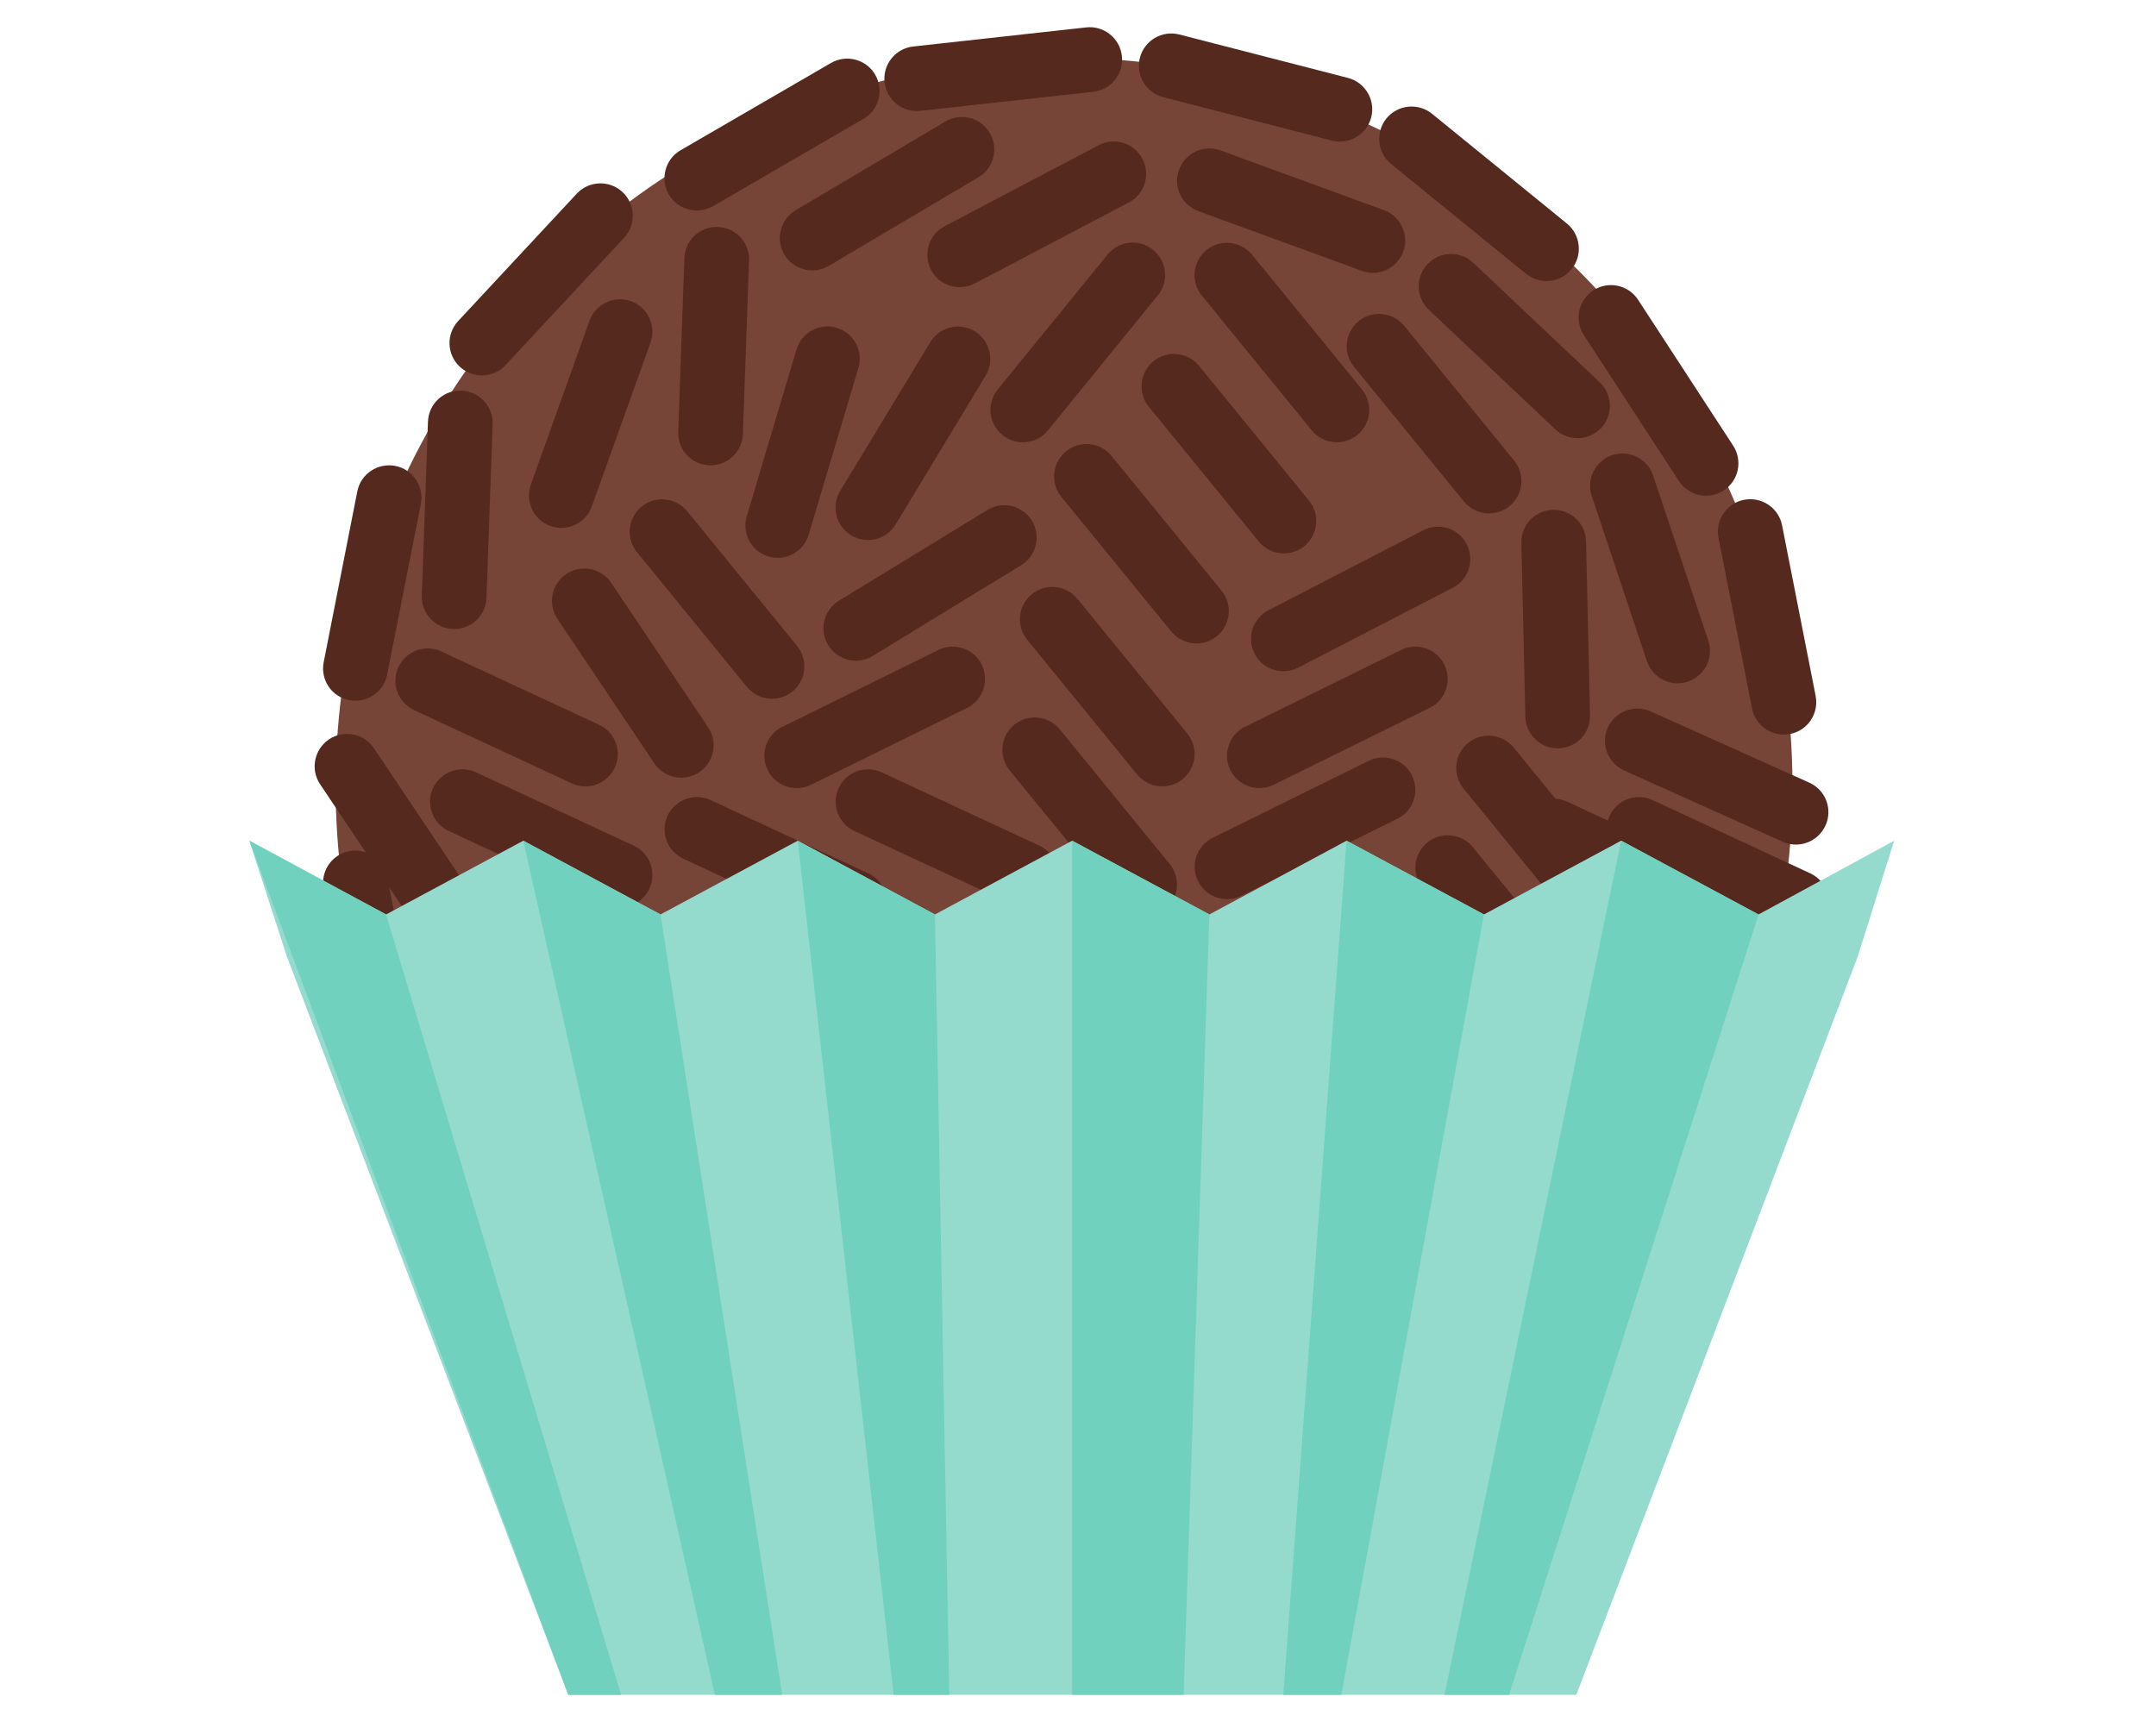 <?xml version="1.0" encoding="utf-8"?>
<!-- Generator: Adobe Illustrator 25.4.1, SVG Export Plug-In . SVG Version: 6.00 Build 0)  -->
<svg version="1.1" id="Camada_1" xmlns="http://www.w3.org/2000/svg" xmlns:xlink="http://www.w3.org/1999/xlink" x="0px" y="0px"
	 viewBox="0 0 140 111" style="enable-background:new 0 0 140 111;" xml:space="preserve">
<style type="text/css">
	.st0{fill:#774537;}
	.st1{fill:#56291E;}
	.st2{fill:#95DBCD;}
	.st3{fill:#6FD1BE;}
</style>
<g>
	<g>
		
			<ellipse transform="matrix(0.175 -0.985 0.985 0.175 6.705 110.146)" class="st0" cx="69.06" cy="51.07" rx="47.28" ry="47.28"/>
		<g>
			<path class="st1" d="M30.56,57.97c0.65,0.96,0.39,2.27-0.57,2.92l0,0c-0.96,0.65-2.27,0.39-2.91-0.57l-6.29-9.38
				c-0.65-0.96-0.39-2.27,0.57-2.92l0,0c0.96-0.65,2.27-0.39,2.92,0.57L30.56,57.97z"/>
			<path class="st1" d="M25.14,43.81c-0.22,1.14-1.33,1.88-2.47,1.66l0,0c-1.14-0.22-1.88-1.33-1.65-2.47l2.18-11.08
				c0.22-1.14,1.33-1.88,2.47-1.66l0,0c1.14,0.22,1.88,1.33,1.66,2.47L25.14,43.81z"/>
			<path class="st1" d="M41.15,54.92c1.05,0.49,1.51,1.74,1.02,2.79l0,0c-0.49,1.05-1.74,1.51-2.79,1.02l-10.24-4.76
				c-1.05-0.49-1.51-1.74-1.02-2.79l0,0c0.49-1.05,1.74-1.51,2.79-1.02L41.15,54.92z"/>
			<path class="st1" d="M38.9,47.07c1.05,0.49,1.51,1.74,1.02,2.79l0,0c-0.49,1.05-1.74,1.51-2.79,1.02l-10.24-4.76
				c-1.05-0.49-1.51-1.74-1.02-2.79l0,0c0.49-1.05,1.74-1.51,2.79-1.02L38.9,47.07z"/>
			<path class="st1" d="M31.59,38.83c-0.04,1.16-1.01,2.07-2.17,2.02l0,0c-1.16-0.04-2.07-1.01-2.03-2.17l0.4-11.29
				c0.04-1.16,1.01-2.07,2.17-2.02l0,0c1.16,0.04,2.07,1.01,2.03,2.17L31.59,38.83z"/>
			<path class="st1" d="M32.83,23.71c-0.79,0.85-2.12,0.9-2.97,0.11l0,0c-0.85-0.79-0.9-2.12-0.11-2.97l7.7-8.27
				c0.79-0.85,2.12-0.9,2.97-0.11l0,0c0.85,0.79,0.9,2.12,0.11,2.97L32.83,23.71z"/>
			<path class="st1" d="M56.38,56.72c1.05,0.49,1.51,1.74,1.02,2.79l0,0c-0.49,1.05-1.74,1.51-2.79,1.02l-10.24-4.76
				c-1.05-0.49-1.51-1.74-1.02-2.79l0,0c0.49-1.05,1.74-1.51,2.79-1.02L56.38,56.72z"/>
			<path class="st1" d="M45.98,47.23c0.65,0.96,0.39,2.27-0.57,2.92l0,0c-0.96,0.65-2.27,0.39-2.92-0.57l-6.29-9.38
				c-0.65-0.96-0.39-2.27,0.57-2.92l0,0c0.96-0.65,2.27-0.39,2.92,0.57L45.98,47.23z"/>
			<path class="st1" d="M38.43,32.89c-0.39,1.09-1.59,1.66-2.69,1.27l0,0c-1.09-0.39-1.66-1.59-1.27-2.69l3.81-10.64
				c0.39-1.09,1.59-1.66,2.69-1.27l0,0c1.09,0.39,1.66,1.59,1.27,2.69L38.43,32.89z"/>
			<path class="st1" d="M67.49,54.92c1.05,0.49,1.51,1.74,1.02,2.79l0,0c-0.49,1.05-1.74,1.51-2.79,1.02l-10.24-4.76
				c-1.05-0.49-1.51-1.74-1.02-2.79l0,0c0.49-1.05,1.74-1.51,2.79-1.02L67.49,54.92z"/>
			<path class="st1" d="M46.3,13.39c-1,0.58-2.29,0.24-2.87-0.76l0,0c-0.58-1-0.24-2.29,0.76-2.87l9.77-5.67
				c1-0.58,2.29-0.24,2.87,0.76l0,0c0.58,1,0.24,2.29-0.76,2.87L46.3,13.39z"/>
			<path class="st1" d="M48.24,28.19c-0.04,1.16-1.01,2.07-2.17,2.03l0,0c-1.16-0.04-2.07-1.01-2.03-2.17l0.4-11.29
				c0.04-1.16,1.01-2.07,2.17-2.02l0,0c1.16,0.04,2.07,1.01,2.03,2.17L48.24,28.19z"/>
			<path class="st1" d="M60.94,42.21c1.04-0.51,2.3-0.09,2.81,0.96l0,0c0.51,1.04,0.08,2.3-0.96,2.81l-10.13,4.99
				c-1.04,0.51-2.3,0.08-2.81-0.96l0,0c-0.51-1.04-0.09-2.3,0.96-2.81L60.94,42.21z"/>
			<path class="st1" d="M51.76,41.95c0.73,0.9,0.6,2.22-0.3,2.96l0,0c-0.9,0.73-2.22,0.6-2.96-0.3l-7.14-8.75
				c-0.73-0.9-0.6-2.22,0.3-2.96l0,0c0.9-0.73,2.22-0.6,2.96,0.3L51.76,41.95z"/>
			<path class="st1" d="M52.51,34.73c-0.33,1.11-1.5,1.75-2.61,1.41l0,0c-1.11-0.33-1.74-1.5-1.41-2.61l3.23-10.83
				c0.33-1.11,1.5-1.74,2.61-1.41l0,0c1.11,0.33,1.74,1.5,1.41,2.61L52.51,34.73z"/>
			<path class="st1" d="M64.12,33.12c0.99-0.61,2.28-0.29,2.89,0.7l0,0c0.6,0.99,0.29,2.28-0.7,2.89l-9.64,5.89
				c-0.99,0.61-2.28,0.29-2.89-0.7l0,0c-0.61-0.99-0.29-2.28,0.7-2.89L64.12,33.12z"/>
			<path class="st1" d="M58.16,34.06c-0.6,0.99-1.89,1.31-2.89,0.71l0,0c-0.99-0.6-1.31-1.89-0.71-2.89l5.85-9.66
				c0.6-0.99,1.89-1.31,2.88-0.71l0,0c0.99,0.6,1.31,1.89,0.71,2.89L58.16,34.06z"/>
			<path class="st1" d="M75.96,56.12c0.73,0.9,0.6,2.22-0.3,2.96l0,0c-0.9,0.73-2.22,0.6-2.96-0.3l-7.14-8.75
				c-0.73-0.9-0.6-2.22,0.3-2.96l0,0c0.9-0.73,2.22-0.6,2.96,0.3L75.96,56.12z"/>
			<path class="st1" d="M77.1,47.64c0.73,0.9,0.6,2.22-0.3,2.96l0,0c-0.9,0.73-2.22,0.6-2.96-0.3l-7.14-8.75
				c-0.73-0.9-0.6-2.22,0.3-2.96l0,0c0.9-0.73,2.22-0.6,2.96,0.3L77.1,47.64z"/>
			<path class="st1" d="M88.88,49.41c1.04-0.51,2.3-0.08,2.81,0.96l0,0c0.51,1.04,0.09,2.3-0.96,2.81L80.6,58.18
				c-1.04,0.51-2.3,0.08-2.81-0.96l0,0c-0.51-1.04-0.08-2.3,0.96-2.81L88.88,49.41z"/>
			<path class="st1" d="M90.98,42.21c1.04-0.51,2.3-0.09,2.81,0.96l0,0c0.51,1.04,0.09,2.3-0.96,2.81l-10.13,4.99
				c-1.04,0.51-2.3,0.08-2.81-0.96l0,0c-0.51-1.04-0.09-2.3,0.96-2.81L90.98,42.21z"/>
			<path class="st1" d="M102.78,63.77c0.73,0.9,0.6,2.22-0.3,2.96l0,0c-0.9,0.73-2.22,0.6-2.96-0.3l-7.14-8.75
				c-0.73-0.9-0.6-2.22,0.3-2.96l0,0c0.9-0.73,2.22-0.6,2.96,0.3L102.78,63.77z"/>
			<path class="st1" d="M105.43,57.3c0.73,0.9,0.6,2.22-0.3,2.96l0,0c-0.9,0.73-2.22,0.6-2.96-0.3l-7.14-8.75
				c-0.73-0.9-0.6-2.22,0.3-2.96l0,0c0.9-0.73,2.22-0.6,2.96,0.3L105.43,57.3z"/>
			<path class="st1" d="M117.55,56.72c1.05,0.49,1.51,1.74,1.02,2.79l0,0c-0.49,1.05-1.74,1.51-2.79,1.02l-10.24-4.76
				c-1.05-0.49-1.51-1.74-1.02-2.79l0,0c0.49-1.05,1.74-1.51,2.79-1.02L117.55,56.72z"/>
			<path class="st1" d="M113.77,46.01c0.22,1.14,1.33,1.88,2.47,1.66l0,0c1.14-0.22,1.88-1.33,1.66-2.47l-2.18-11.08
				c-0.22-1.14-1.33-1.88-2.47-1.66l0,0c-1.14,0.22-1.88,1.33-1.66,2.47L113.77,46.01z"/>
			<path class="st1" d="M99.09,17.78c0.9,0.73,2.22,0.6,2.96-0.3l0,0c0.73-0.9,0.6-2.22-0.3-2.96l-8.76-7.13
				c-0.9-0.73-2.22-0.6-2.96,0.3l0,0c-0.73,0.9-0.6,2.22,0.3,2.96L99.09,17.78z"/>
			<path class="st1" d="M86.48,9.13c1.12,0.29,2.27-0.39,2.56-1.51l0,0c0.29-1.12-0.39-2.27-1.51-2.56L76.58,2.24
				c-1.12-0.29-2.27,0.39-2.56,1.51l0,0c-0.29,1.12,0.39,2.27,1.51,2.56L86.48,9.13z"/>
			<path class="st1" d="M117.49,50.83c1.06,0.48,1.53,1.72,1.05,2.78l0,0c-0.48,1.06-1.72,1.53-2.78,1.06l-10.3-4.63
				c-1.06-0.48-1.53-1.72-1.06-2.78l0,0c0.48-1.06,1.72-1.53,2.78-1.06L117.49,50.83z"/>
			<path class="st1" d="M79.32,38.36c0.73,0.9,0.6,2.22-0.3,2.96l0,0c-0.9,0.73-2.22,0.6-2.96-0.3l-7.14-8.75
				c-0.73-0.9-0.6-2.22,0.3-2.96l0,0c0.9-0.73,2.22-0.6,2.96,0.3L79.32,38.36z"/>
			<path class="st1" d="M68.05,27.95c-0.73,0.9-2.06,1.04-2.96,0.3l0,0c-0.9-0.73-1.04-2.06-0.3-2.96l7.13-8.76
				c0.73-0.9,2.06-1.04,2.96-0.3l0,0c0.9,0.73,1.04,2.05,0.3,2.96L68.05,27.95z"/>
			<path class="st1" d="M53.81,17.27c-1,0.59-2.29,0.26-2.88-0.74l0,0c-0.59-1-0.26-2.29,0.74-2.88l9.72-5.76
				c1-0.59,2.29-0.26,2.88,0.74l0,0c0.59,1,0.26,2.29-0.73,2.88L53.81,17.27z"/>
			<path class="st1" d="M59.76,7.2c-1.15,0.13-2.19-0.7-2.32-1.86l0,0c-0.13-1.15,0.7-2.19,1.86-2.32l11.23-1.24
				c1.15-0.13,2.19,0.7,2.32,1.86l0,0c0.13,1.15-0.7,2.19-1.86,2.32L59.76,7.2z"/>
			<path class="st1" d="M109.02,31.24c0.63,0.97,1.93,1.25,2.91,0.61l0,0c0.97-0.63,1.25-1.93,0.61-2.91l-6.17-9.47
				c-0.63-0.97-1.94-1.25-2.91-0.61l0,0c-0.97,0.63-1.25,1.93-0.61,2.91L109.02,31.24z"/>
			<path class="st1" d="M63.3,18.41c-1.03,0.54-2.3,0.15-2.84-0.88l0,0c-0.54-1.03-0.15-2.3,0.88-2.84l10-5.26
				c1.03-0.54,2.3-0.15,2.84,0.88l0,0c0.54,1.03,0.15,2.3-0.88,2.84L63.3,18.41z"/>
			<path class="st1" d="M77.81,13.71c-1.09-0.4-1.65-1.6-1.25-2.69l0,0c0.4-1.09,1.6-1.65,2.7-1.25l10.61,3.88
				c1.09,0.4,1.65,1.61,1.25,2.69l0,0c-0.4,1.09-1.6,1.65-2.69,1.25L77.81,13.71z"/>
			<path class="st1" d="M92.78,20.12c-0.84-0.8-0.88-2.13-0.08-2.97l0,0c0.8-0.84,2.13-0.88,2.97-0.08l8.21,7.76
				c0.84,0.8,0.88,2.13,0.09,2.97l0,0c-0.8,0.84-2.13,0.88-2.97,0.09L92.78,20.12z"/>
			<path class="st1" d="M103.36,32.22c-0.37-1.1,0.23-2.29,1.33-2.66l0,0c1.1-0.37,2.29,0.23,2.66,1.33l3.58,10.72
				c0.37,1.1-0.23,2.29-1.33,2.66l0,0c-1.1,0.37-2.29-0.23-2.66-1.33L103.36,32.22z"/>
			<path class="st1" d="M98.79,35.26c-0.03-1.16,0.89-2.12,2.05-2.15l0,0c1.16-0.03,2.12,0.89,2.15,2.05l0.26,11.29
				c0.03,1.16-0.89,2.12-2.05,2.15l0,0c-1.16,0.03-2.12-0.89-2.15-2.05L98.79,35.26z"/>
			<path class="st1" d="M98.32,29.91c0.73,0.9,0.6,2.22-0.3,2.96l0,0c-0.9,0.73-2.22,0.6-2.96-0.3l-7.14-8.75
				c-0.73-0.9-0.6-2.22,0.3-2.96l0,0c0.9-0.73,2.22-0.6,2.96,0.3L98.32,29.91z"/>
			<path class="st1" d="M88.44,25.29c0.73,0.9,0.6,2.22-0.3,2.96l0,0c-0.9,0.73-2.22,0.6-2.96-0.3l-7.14-8.75
				c-0.73-0.9-0.6-2.22,0.3-2.96l0,0c0.9-0.73,2.22-0.6,2.96,0.3L88.44,25.29z"/>
			<path class="st1" d="M92.41,34.44c1.03-0.53,2.3-0.13,2.83,0.9l0,0c0.53,1.03,0.13,2.3-0.9,2.83L84.3,43.36
				c-1.03,0.53-2.3,0.13-2.83-0.9l0,0c-0.53-1.03-0.13-2.3,0.9-2.83L92.41,34.44z"/>
			<path class="st1" d="M85,32.51c0.73,0.9,0.6,2.22-0.3,2.96l0,0c-0.9,0.73-2.22,0.6-2.96-0.3l-7.14-8.75
				c-0.73-0.9-0.6-2.22,0.3-2.96l0,0c0.9-0.73,2.22-0.6,2.96,0.3L85,32.51z"/>
			<path class="st1" d="M113.77,59.14c0.22-1.14,1.33-1.88,2.47-1.66l0,0c1.14,0.22,1.88,1.33,1.66,2.47l-2.18,11.08
				c-0.22,1.14-1.33,1.88-2.47,1.66l0,0c-1.14-0.22-1.88-1.33-1.66-2.47L113.77,59.14z"/>
			<path class="st1" d="M100.01,55.88c-1.05-0.49-1.51-1.74-1.02-2.79l0,0c0.49-1.05,1.74-1.51,2.79-1.02l10.24,4.76
				c1.05,0.49,1.51,1.74,1.02,2.79l0,0c-0.49,1.05-1.74,1.51-2.79,1.02L100.01,55.88z"/>
			<path class="st1" d="M107.32,64.12c0.04-1.16,1.01-2.07,2.17-2.02l0,0c1.16,0.04,2.07,1.01,2.03,2.17l-0.4,11.29
				c-0.04,1.16-1.01,2.07-2.17,2.02l0,0c-1.16-0.04-2.07-1.01-2.03-2.17L107.32,64.12z"/>
			<path class="st1" d="M106.08,79.24c0.79-0.85,2.12-0.9,2.97-0.11l0,0c0.85,0.79,0.9,2.12,0.11,2.97l-7.7,8.27
				c-0.79,0.85-2.12,0.9-2.97,0.11l0,0c-0.85-0.79-0.9-2.12-0.11-2.97L106.08,79.24z"/>
			<path class="st1" d="M100.48,70.07c0.39-1.09,1.59-1.66,2.69-1.27l0,0c1.09,0.39,1.66,1.59,1.27,2.69l-3.81,10.64
				c-0.39,1.09-1.59,1.66-2.69,1.27l0,0c-1.09-0.39-1.66-1.59-1.27-2.69L100.48,70.07z"/>
			<path class="st1" d="M92.61,89.56c1-0.58,2.29-0.24,2.87,0.76l0,0c0.58,1,0.24,2.29-0.76,2.87l-9.77,5.67
				c-1,0.58-2.29,0.24-2.87-0.76l0,0c-0.58-1-0.24-2.29,0.76-2.87L92.61,89.56z"/>
			<path class="st1" d="M90.67,74.76c0.04-1.16,1.01-2.07,2.17-2.03l0,0c1.16,0.04,2.07,1.01,2.03,2.17l-0.4,11.29
				c-0.04,1.16-1.01,2.07-2.17,2.02l0,0c-1.16-0.04-2.07-1.01-2.03-2.17L90.67,74.76z"/>
			<path class="st1" d="M87.15,61c-0.73-0.9-0.6-2.22,0.3-2.96l0,0c0.9-0.73,2.22-0.6,2.96,0.3l7.14,8.75
				c0.73,0.9,0.6,2.22-0.3,2.96l0,0c-0.9,0.73-2.22,0.6-2.96-0.3L87.15,61z"/>
			<path class="st1" d="M86.4,68.22c0.33-1.11,1.5-1.75,2.61-1.41l0,0c1.11,0.33,1.74,1.5,1.41,2.61L87.2,80.24
				c-0.33,1.11-1.5,1.75-2.61,1.41l0,0c-1.11-0.33-1.75-1.5-1.41-2.61L86.4,68.22z"/>
			<path class="st1" d="M73.85,68.79c-0.99,0.61-2.28,0.29-2.89-0.7l0,0c-0.6-0.99-0.29-2.28,0.7-2.89l9.64-5.89
				c0.99-0.61,2.28-0.29,2.89,0.7l0,0c0.61,0.99,0.29,2.28-0.7,2.89L73.85,68.79z"/>
			<path class="st1" d="M80.75,68.89c0.6-0.99,1.89-1.31,2.89-0.71l0,0c0.99,0.6,1.31,1.89,0.71,2.89l-5.86,9.66
				c-0.6,0.99-1.89,1.31-2.88,0.71l0,0c-0.99-0.6-1.31-1.89-0.71-2.89L80.75,68.89z"/>
			<path class="st1" d="M25.14,56.94c-0.22-1.14-1.33-1.88-2.47-1.66l0,0c-1.14,0.22-1.88,1.33-1.65,2.47l2.18,11.08
				c0.22,1.14,1.33,1.88,2.47,1.66l0,0c1.14-0.22,1.88-1.33,1.66-2.47L25.14,56.94z"/>
			<path class="st1" d="M39.82,85.17c-0.9-0.73-2.22-0.6-2.96,0.3l0,0c-0.73,0.9-0.6,2.22,0.3,2.96l8.76,7.13
				c0.9,0.73,2.22,0.6,2.96-0.3l0,0c0.73-0.9,0.6-2.22-0.3-2.96L39.82,85.17z"/>
			<path class="st1" d="M52.43,93.83c-1.12-0.29-2.27,0.39-2.56,1.51l0,0c-0.29,1.12,0.39,2.27,1.51,2.56l10.94,2.81
				c1.12,0.29,2.27-0.39,2.56-1.51l0,0c0.29-1.12-0.39-2.27-1.51-2.56L52.43,93.83z"/>
			<path class="st1" d="M59.59,64.6c-0.73-0.9-0.6-2.22,0.3-2.96l0,0c0.9-0.73,2.22-0.6,2.96,0.3l7.14,8.75
				c0.73,0.9,0.6,2.22-0.3,2.96l0,0c-0.9,0.73-2.22,0.6-2.96-0.3L59.59,64.6z"/>
			<path class="st1" d="M70.86,75c0.73-0.9,2.06-1.04,2.96-0.3l0,0c0.9,0.73,1.04,2.05,0.3,2.96l-7.13,8.76
				c-0.73,0.9-2.06,1.04-2.96,0.3l0,0c-0.9-0.73-1.04-2.06-0.3-2.96L70.86,75z"/>
			<path class="st1" d="M85.1,85.68c1-0.59,2.29-0.26,2.88,0.74l0,0c0.59,1,0.26,2.29-0.74,2.88l-9.72,5.76
				c-1,0.59-2.29,0.26-2.88-0.74l0,0c-0.59-1-0.26-2.29,0.73-2.88L85.1,85.68z"/>
			<path class="st1" d="M79.15,95.75c1.15-0.13,2.19,0.7,2.32,1.86l0,0c0.13,1.15-0.7,2.19-1.86,2.32l-11.23,1.24
				c-1.15,0.13-2.19-0.7-2.32-1.86l0,0c-0.13-1.15,0.7-2.19,1.86-2.32L79.15,95.75z"/>
			<path class="st1" d="M29.89,71.71c-0.63-0.97-1.93-1.25-2.91-0.61l0,0c-0.97,0.63-1.25,1.93-0.61,2.91l6.17,9.47
				c0.63,0.97,1.93,1.25,2.91,0.61l0,0c0.97-0.63,1.25-1.93,0.61-2.91L29.89,71.71z"/>
			<path class="st1" d="M75.61,84.54c1.03-0.54,2.3-0.15,2.84,0.88l0,0c0.54,1.03,0.15,2.3-0.88,2.84l-10,5.26
				c-1.03,0.54-2.3,0.14-2.84-0.88l0,0c-0.54-1.03-0.15-2.3,0.88-2.84L75.61,84.54z"/>
			<path class="st1" d="M61.1,89.25c1.09,0.4,1.65,1.6,1.25,2.69l0,0c-0.4,1.09-1.6,1.65-2.69,1.25l-10.61-3.88
				c-1.09-0.4-1.65-1.6-1.25-2.69l0,0c0.4-1.09,1.6-1.65,2.69-1.25L61.1,89.25z"/>
			<path class="st1" d="M46.13,82.83c0.84,0.8,0.88,2.13,0.08,2.97l0,0c-0.8,0.84-2.12,0.88-2.97,0.09l-8.21-7.76
				c-0.84-0.8-0.88-2.13-0.08-2.97l0,0c0.8-0.84,2.13-0.88,2.97-0.09L46.13,82.83z"/>
			<path class="st1" d="M35.55,70.73c0.37,1.1-0.23,2.29-1.33,2.66l0,0c-1.1,0.37-2.29-0.23-2.66-1.33l-3.58-10.72
				c-0.37-1.1,0.23-2.29,1.33-2.66l0,0c1.1-0.37,2.29,0.23,2.66,1.33L35.55,70.73z"/>
			<path class="st1" d="M40.59,73.04c-0.73-0.9-0.6-2.22,0.3-2.96l0,0c0.9-0.73,2.22-0.6,2.96,0.3l7.14,8.75
				c0.73,0.9,0.6,2.22-0.3,2.96l0,0c-0.9,0.73-2.22,0.6-2.96-0.3L40.59,73.04z"/>
			<path class="st1" d="M50.47,77.66c-0.73-0.9-0.6-2.22,0.3-2.96l0,0c0.9-0.73,2.22-0.6,2.96,0.3l7.14,8.75
				c0.73,0.9,0.6,2.22-0.3,2.96l0,0c-0.9,0.73-2.22,0.6-2.96-0.3L50.47,77.66z"/>
			<path class="st1" d="M40.75,66.32c-1.16,0.04-2.13-0.88-2.16-2.04l0,0c-0.03-1.16,0.88-2.13,2.04-2.16l11.29-0.34
				c1.16-0.04,2.13,0.88,2.16,2.04l0,0c0.04,1.16-0.88,2.13-2.04,2.16L40.75,66.32z"/>
			<path class="st1" d="M53.91,70.45c-0.73-0.9-0.6-2.22,0.3-2.96l0,0c0.9-0.73,2.22-0.6,2.96,0.3l7.14,8.75
				c0.73,0.9,0.6,2.22-0.3,2.96l0,0c-0.9,0.73-2.22,0.6-2.96-0.3L53.91,70.45z"/>
		</g>
	</g>
	<g>
		<polygon class="st2" points="114.19,59.39 105.27,54.6 96.36,59.39 87.44,54.6 78.53,59.39 69.62,54.6 60.71,59.39 51.8,54.6 
			42.89,59.39 33.98,54.6 25.07,59.39 16.19,54.6 18.63,62.13 36.9,110.07 69.63,110.07 102.36,110.07 120.63,62.13 123,54.6 		"/>
		<polygon class="st3" points="25.07,59.39 40.33,110.07 36.9,110.07 16.19,54.6 		"/>
		<polygon class="st3" points="33.98,54.6 46.42,110.07 50.79,110.07 42.89,59.39 		"/>
		<polygon class="st3" points="51.8,54.6 58.03,110.07 61.64,110.07 60.71,59.39 		"/>
		<polygon class="st3" points="69.62,54.6 69.62,110.07 76.86,110.07 78.53,59.39 		"/>
		<polygon class="st3" points="87.44,54.6 83.33,110.07 87.1,110.07 96.36,59.39 		"/>
		<polygon class="st3" points="105.27,54.6 93.8,110.07 97.99,110.07 114.19,59.39 		"/>
	</g>
</g>
</svg>
